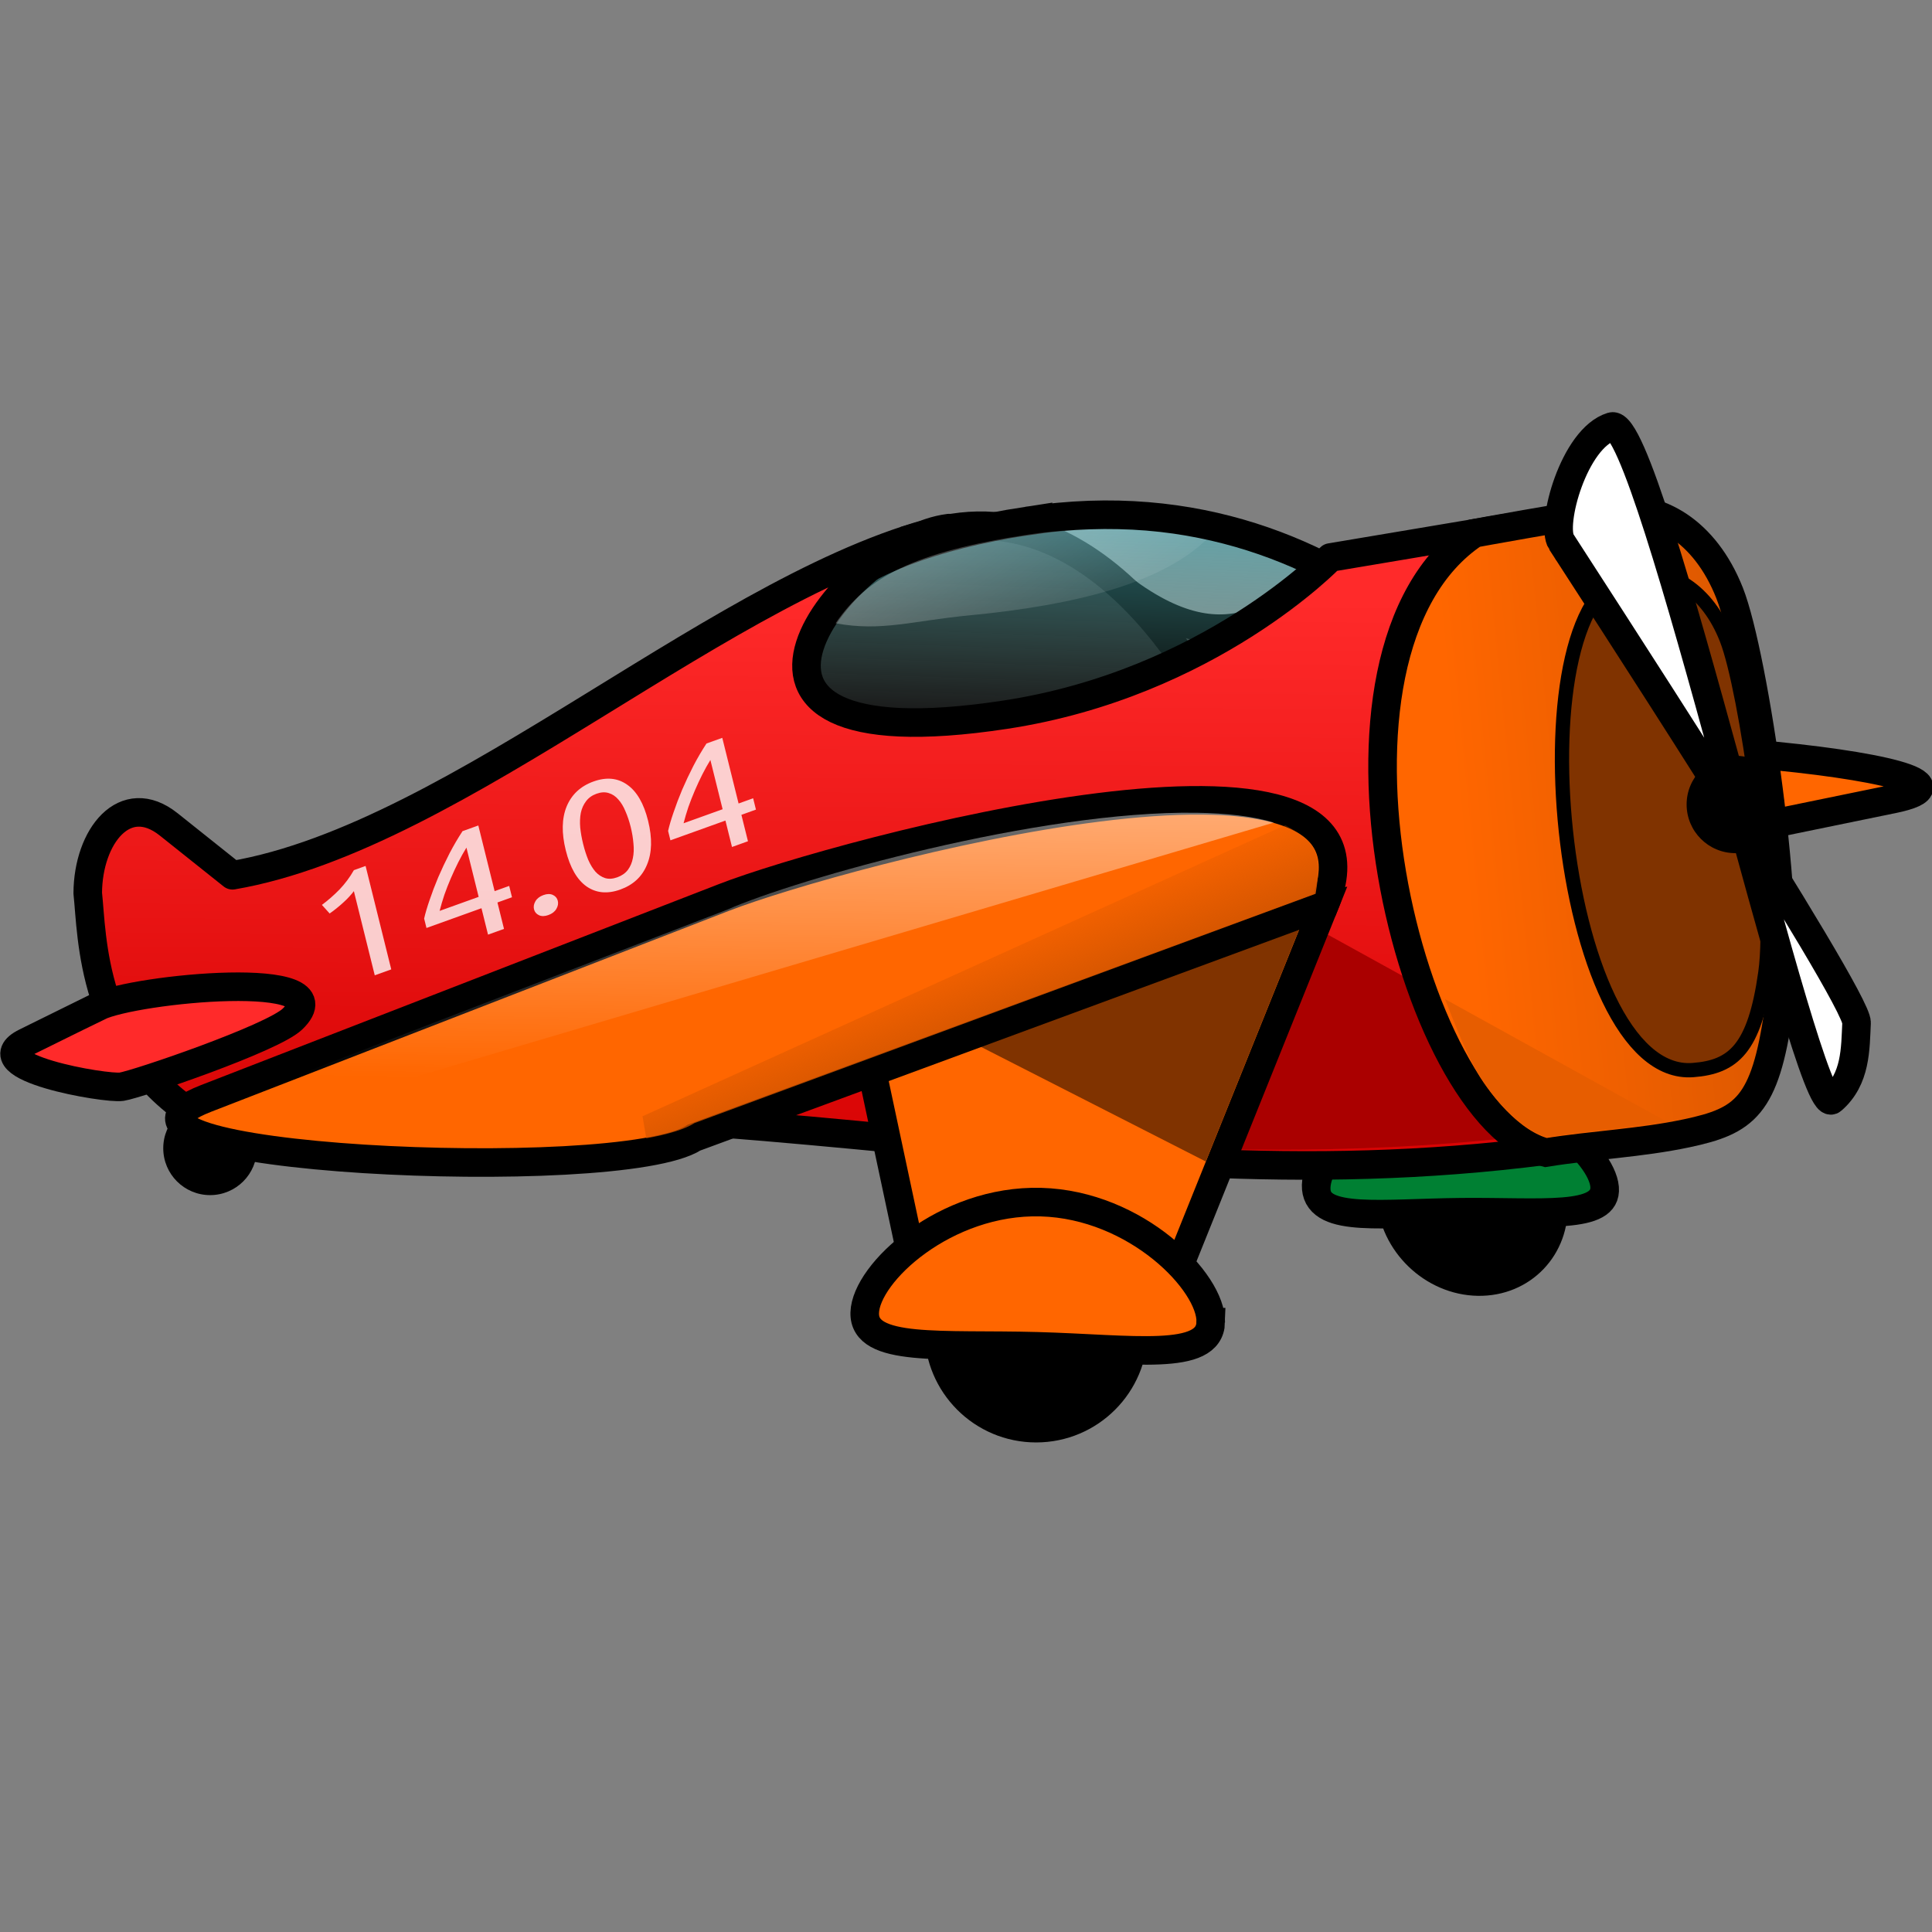 <svg xmlns="http://www.w3.org/2000/svg" xmlns:xlink="http://www.w3.org/1999/xlink" viewBox="0 0 300 300" preserveAspectRatio="xMidYMid meet">
  <rect x="0" y="0" width="300" height="300" fill="#808080" stroke="none"/>
  <defs>
    <linearGradient id="l" x1="727.055" x2="726.74" y1="133.203" y2="155.11" xlink:href="#a" gradientUnits="userSpaceOnUse" gradientTransform="matrix(5.336 0 0 5.336 -3554.567 -277.328)"/>
    <linearGradient id="a">
      <stop offset="0" stop-color="#fff"/>
      <stop offset="1" stop-color="#fff" stop-opacity="0"/>
    </linearGradient>
    <linearGradient id="k" x1="674.801" x2="673.446" y1="150.712" y2="147.375" gradientTransform="matrix(5.336 0 0 5.336 -3234.41 -267.99)" xlink:href="#b" gradientUnits="userSpaceOnUse"/>
    <linearGradient id="b">
      <stop offset="0" stop-color="#d45500"/>
      <stop offset="1" stop-color="#d45500" stop-opacity="0"/>
    </linearGradient>
    <linearGradient id="j" x1="665.8" x2="682.45" y1="111.437" y2="137.373" xlink:href="#c" gradientUnits="userSpaceOnUse" gradientTransform="matrix(5.311 -.51 .51 5.311 -3300.357 84.66)"/>
    <linearGradient id="c">
      <stop offset="0" stop-color="#fff"/>
      <stop offset="1" stop-color="#fff" stop-opacity="0"/>
    </linearGradient>
    <linearGradient id="i" x1="749.343" x2="762.16" y1="144.002" y2="142.732" xlink:href="#d" gradientUnits="userSpaceOnUse" gradientTransform="matrix(5.336 0 0 5.336 -3554.567 -266.656)"/>
    <linearGradient id="d">
      <stop offset="0" stop-color="#f60"/>
      <stop offset="1" stop-color="#d45500"/>
    </linearGradient>
    <linearGradient id="h" x1="707.486" x2="707.359" y1="888.339" y2="909.552" xlink:href="#e" gradientUnits="userSpaceOnUse" gradientTransform="matrix(5.336 0 0 5.336 -3554.567 -4281.213)"/>
    <linearGradient id="e">
      <stop offset="0" stop-color="#ff2a2a"/>
      <stop offset="1" stop-color="#d40000"/>
    </linearGradient>
    <linearGradient id="g" x1="675.085" x2="674.57" y1="126.297" y2="140.409" xlink:href="#f" gradientUnits="userSpaceOnUse" gradientTransform="matrix(5.336 0 0 5.336 -3232.91 -266.822)"/>
    <linearGradient id="f">
      <stop offset="0" stop-color="#00aad4"/>
      <stop offset="1" stop-color="#87decd" stop-opacity="0"/>
    </linearGradient>
  </defs>
  <g transform="matrix(.831 0 0 .831 -142.28 -289.088)">
    <circle cx="693.722" cy="156.432" r="1.641" transform="matrix(5.336 0 0 5.336 -3491.224 -272.28)" color="#000" overflow="visible"/>
    <path fill="#333" stroke="#000" stroke-width="5.336" d="M377.677 455.298c23.016 19.614 33.338 5.71 44.44-1.27l-4.248 38.294-36.878-2.97z" stroke-linecap="round" stroke-linejoin="round"/>
    <path fill="#f60" stroke="#000" stroke-width="5.336" d="M438.392 514.96l86.58-17.78c27.304-5.608-69.046-14.614-81.576-6.523l-105.357 22.99c-14.313 34.397 80.37 5.415 100.352 1.312z"/>
    <g stroke="#000" transform="matrix(4.813 .084 .282 4.816 -3424.45 -3856.248)">
      <path fill="#f60" stroke-width="1.109" d="M741.404 892.593l5.173 12.863 7.83.292 2.214-10.402z"/>
      <circle cx="781.542" cy="140.08" r="4.609" stroke-width="1.62" transform="matrix(-.684 0 0 .685 1285.694 810.46)" color="#000" overflow="visible" stroke-linecap="round" stroke-linejoin="round"/>
      <path fill="#008033" stroke-width="1.109" d="M745.086 906.108c.035 1.29 2.535.866 5.632.782 3.096-.084 5.616.203 5.58-1.088-.035-1.29-2.61-3.67-5.708-3.586-3.096.084-5.54 2.6-5.504 3.892z" color="#000" overflow="visible"/>
    </g>
    <path fill="#1a1a1a" stroke="#000" stroke-width="5.336" d="M344.527 447.625c-42.033 12.698-26.292 47.154 5.588 40.374 29.572-6.29 49.854-3.78 49.854-3.78s-20.92-47.024-55.443-36.595z" color="#000" overflow="visible"/>
    <path fill="url(#g)" stroke="#000" stroke-width="5.336" d="M363.193 445.214c-73.645 11.252-45.49 58.848 9.67 50.217 51.164-8.005 86.256-4.81 86.256-4.81s-32.186-55.145-95.927-45.406z" color="#000" overflow="visible"/>
    <path fill="url(#h)" stroke="#000" stroke-width="5.336" d="M202.736 501.922l11.926 9.51c42.537-7.28 92.695-55.59 133.917-64.87-18.944 2.202-53.966 44.688 10.492 34.864 38.135-5.813 60.738-29.37 60.738-29.37l52.755-8.865 13.81 115.21c-96.246 20.427-160.532-9.594-278.168-1.648-20.05-12.753-19.724-33.923-20.595-41.974.053-10.635 6.944-19.378 15.124-12.856z" color="#000" overflow="visible" stroke-linecap="round" stroke-linejoin="round"/>
    <path fill="#a00" d="M416.37 520.895l-58.528 24.18 34.017 17.34c30.26 1.003 59.654-.364 88.876-6.002l-64.365-35.518z" color="#000" overflow="visible"/>
    <path fill="url(#i)" stroke="#000" stroke-width="5.336" d="M472.565 443.19c-8.41 1.123-25.846 4.336-25.846 4.336-33.31 22.26-12.22 108.882 13.34 115.723 8.818-1.423 17.626-1.758 26.345-3.608 10.798-2.292 14.627-4.963 17.175-22.845 2.548-17.88-4.556-66.41-9.17-78.1-4.616-11.687-13.436-16.628-21.845-15.506z"/>
    <path fill="#803300" stroke="#000" stroke-width="2.668" d="M476.68 454.994c-23.36 2.623-14.588 94.806 10.893 92.838 7.523-.58 11.51-3.956 13.516-18.212 2.004-14.255-3.587-52.944-7.218-62.263-3.632-9.32-10.573-13.257-17.19-12.363z"/>
    <path fill="#fff" stroke="#000" stroke-width="5.336" d="M462.964 449.146c-2.057-3.227 2.362-19.412 9.432-21.56 7.07-2.148 36.632 129.718 41.14 125.83 4.51-3.887 4.357-9.578 4.595-14.42.238-4.844-53.11-86.623-55.166-89.85z"/>
    <circle cx="787.477" cy="140.207" r="1.705" transform="matrix(5.336 0 0 -5.336 -3706.505 1246.345)" color="#000" overflow="visible"/>
    <path fill="#f60" stroke="#000" stroke-width="5.336" d="M418.684 517.043l-29.83 74.138-45.144 1.685-12.773-59.955z"/>
    <circle cx="781.542" cy="140.08" r="4.609" stroke="#000" stroke-width="1.352" transform="translate(-2719.917 43.656) scale(3.947)" color="#000" overflow="visible" stroke-linecap="round" stroke-linejoin="round"/>
    <path fill="#f60" stroke="#000" stroke-width="5.336" d="M397.453 594.94c-.203 7.44-14.62 4.993-32.475 4.506-17.855-.487-32.385 1.17-32.182-6.27.203-7.44 15.06-21.157 32.916-20.67 17.855.486 31.944 14.994 31.74 22.434z" color="#000" overflow="visible"/>
    <path fill="#803300" d="M414.37 520.562L337 534.57l59.528 30.347 17.842-44.355z"/>
    <path fill="#ff2a2a" stroke="#000" stroke-width="5.336" d="M189.58 535.956l-13.546 6.685c-9.268 4.575 14.952 8.755 17.9 8.302 2.948-.453 28.154-9.04 31.904-12.62 10.085-9.628-29.475-5.713-36.258-2.366z"/>
    <g fill="#fff" style="line-height:125%;-inkscape-font-specification:Ubuntu" font-size="5.947" font-family="Ubuntu" letter-spacing="0" word-spacing="0" opacity=".786">
      <path d="M231.367 516.968c1.16-.86 2.256-1.823 3.293-2.883 1.032-1.08 1.925-2.28 2.68-3.606l2.188-.787 4.797 19.326-3.083 1.106-3.904-15.728c-.215.3-.493.633-.836 1-.32.357-.687.722-1.1 1.093-.392.364-.818.73-1.28 1.1-.44.36-.877.688-1.31.985l-1.445-1.607M250.47 519.522c.216-.97.556-2.124 1.018-3.464.457-1.36.995-2.777 1.615-4.255.642-1.486 1.344-2.974 2.106-4.462.783-1.496 1.595-2.88 2.434-4.154l2.95-1.06 3.047 12.27 2.72-.977.526 2.118-2.72.977 1.226 4.936-2.984 1.073-1.225-4.936-10.277 3.692-.436-1.758m7.903-13.257c-.516.833-1.024 1.744-1.524 2.734-.484.962-.947 1.96-1.39 2.99-.442 1.028-.847 2.065-1.214 3.108-.345 1.035-.64 2.03-.883 2.99l7.294-2.62-2.284-9.203M275.444 516.2c.124.502.034 1.01-.272 1.525-.306.515-.8.895-1.486 1.14-.685.247-1.273.256-1.763.027-.49-.23-.797-.594-.922-1.096-.124-.502-.033-1.01.272-1.525.306-.514.8-.894 1.486-1.14.686-.247 1.273-.255 1.763-.026.492.23.8.594.924 1.096M276.933 506.766c-.803-3.235-.748-5.968.167-8.2.936-2.24 2.61-3.793 5.018-4.658 2.41-.865 4.505-.667 6.287.597 1.804 1.255 3.108 3.5 3.91 6.735.804 3.235.737 5.972-.2 8.212-.914 2.232-2.576 3.78-4.985 4.646-2.41.865-4.516.67-6.32-.585-1.782-1.263-3.074-3.512-3.877-6.747m12.134-4.36c-.263-1.06-.59-2.035-.98-2.928-.368-.9-.816-1.64-1.345-2.22-.507-.587-1.1-.982-1.775-1.184-.68-.222-1.44-.18-2.28.12-.84.302-1.495.77-1.964 1.404-.473.615-.798 1.34-.977 2.174-.156.825-.194 1.74-.113 2.743.103.996.286 2.024.55 3.084.262 1.058.577 2.038.945 2.94.39.89.84 1.63 1.346 2.22.53.578 1.134.978 1.814 1.2.677.202 1.435.153 2.275-.15.84-.3 1.496-.76 1.97-1.375.468-.634.78-1.364.936-2.19.177-.833.215-1.747.112-2.743-.08-1.004-.252-2.035-.515-3.095M296.055 503.146c.217-.968.556-2.123 1.018-3.463.457-1.36.996-2.778 1.616-4.256.64-1.486 1.343-2.973 2.105-4.462.784-1.496 1.595-2.88 2.435-4.155l2.95-1.06 3.046 12.27 2.72-.977.525 2.12-2.718.976 1.226 4.935-2.984 1.072-1.225-4.936-10.28 3.693-.435-1.757m7.903-13.257c-.515.833-1.023 1.744-1.524 2.734-.483.963-.946 1.96-1.388 2.99-.443 1.03-.847 2.065-1.214 3.108-.345 1.035-.64 2.032-.883 2.99l7.293-2.62-2.285-9.203"/>
    </g>
    <path fill="#e75d00" d="M441.216 534.57c2.24 5.582 4.417 11.474 7.17 15.506 3.824 5.6 8.047 9.118 11.84 10.34 7.63-1.19 15.124-1.75 22.344-3.003l-41.354-22.844z"/>
    <path fill="url(#j)" d="M380.648 446.795c-5.42-.128-11.435.078-17.41.99-21.36 3.264-29.944 7.906-35.883 16.558 8.574 1.592 14.312-.45 24.985-1.476 20.03-1.924 35.837-6.03 44.294-14.15-5.453-1.223-9.81-1.775-15.986-1.922z" color="#000" overflow="visible"/>
    <path fill="#f60" stroke="#000" stroke-width="5.336" d="M306.512 515.57l-96.775 37.555c-29.077 11.283 77.177 16.404 91.182 7.322l117.764-43.404c15.998-38.614-90.893-9.73-112.172-1.472z"/>
    <path fill="url(#k)" d="M411.368 502.053l-120.095 54.413.704 4.112c4.086-.736 7.28-1.716 9.004-2.835l116.058-42.85c1.467-8.28-.352-9.838-5.67-12.84z"/>
    <path fill="url(#l)" d="M394.75 499.752c-29.36-.437-74.59 12.337-87.64 18.1l-95.827 36.917c-6.72 2.967-1.95 3.542 3.002 4.563l194.973-57.747c-3.968-1.2-8.928-1.75-14.507-1.834z"/>
  </g>
</svg>
